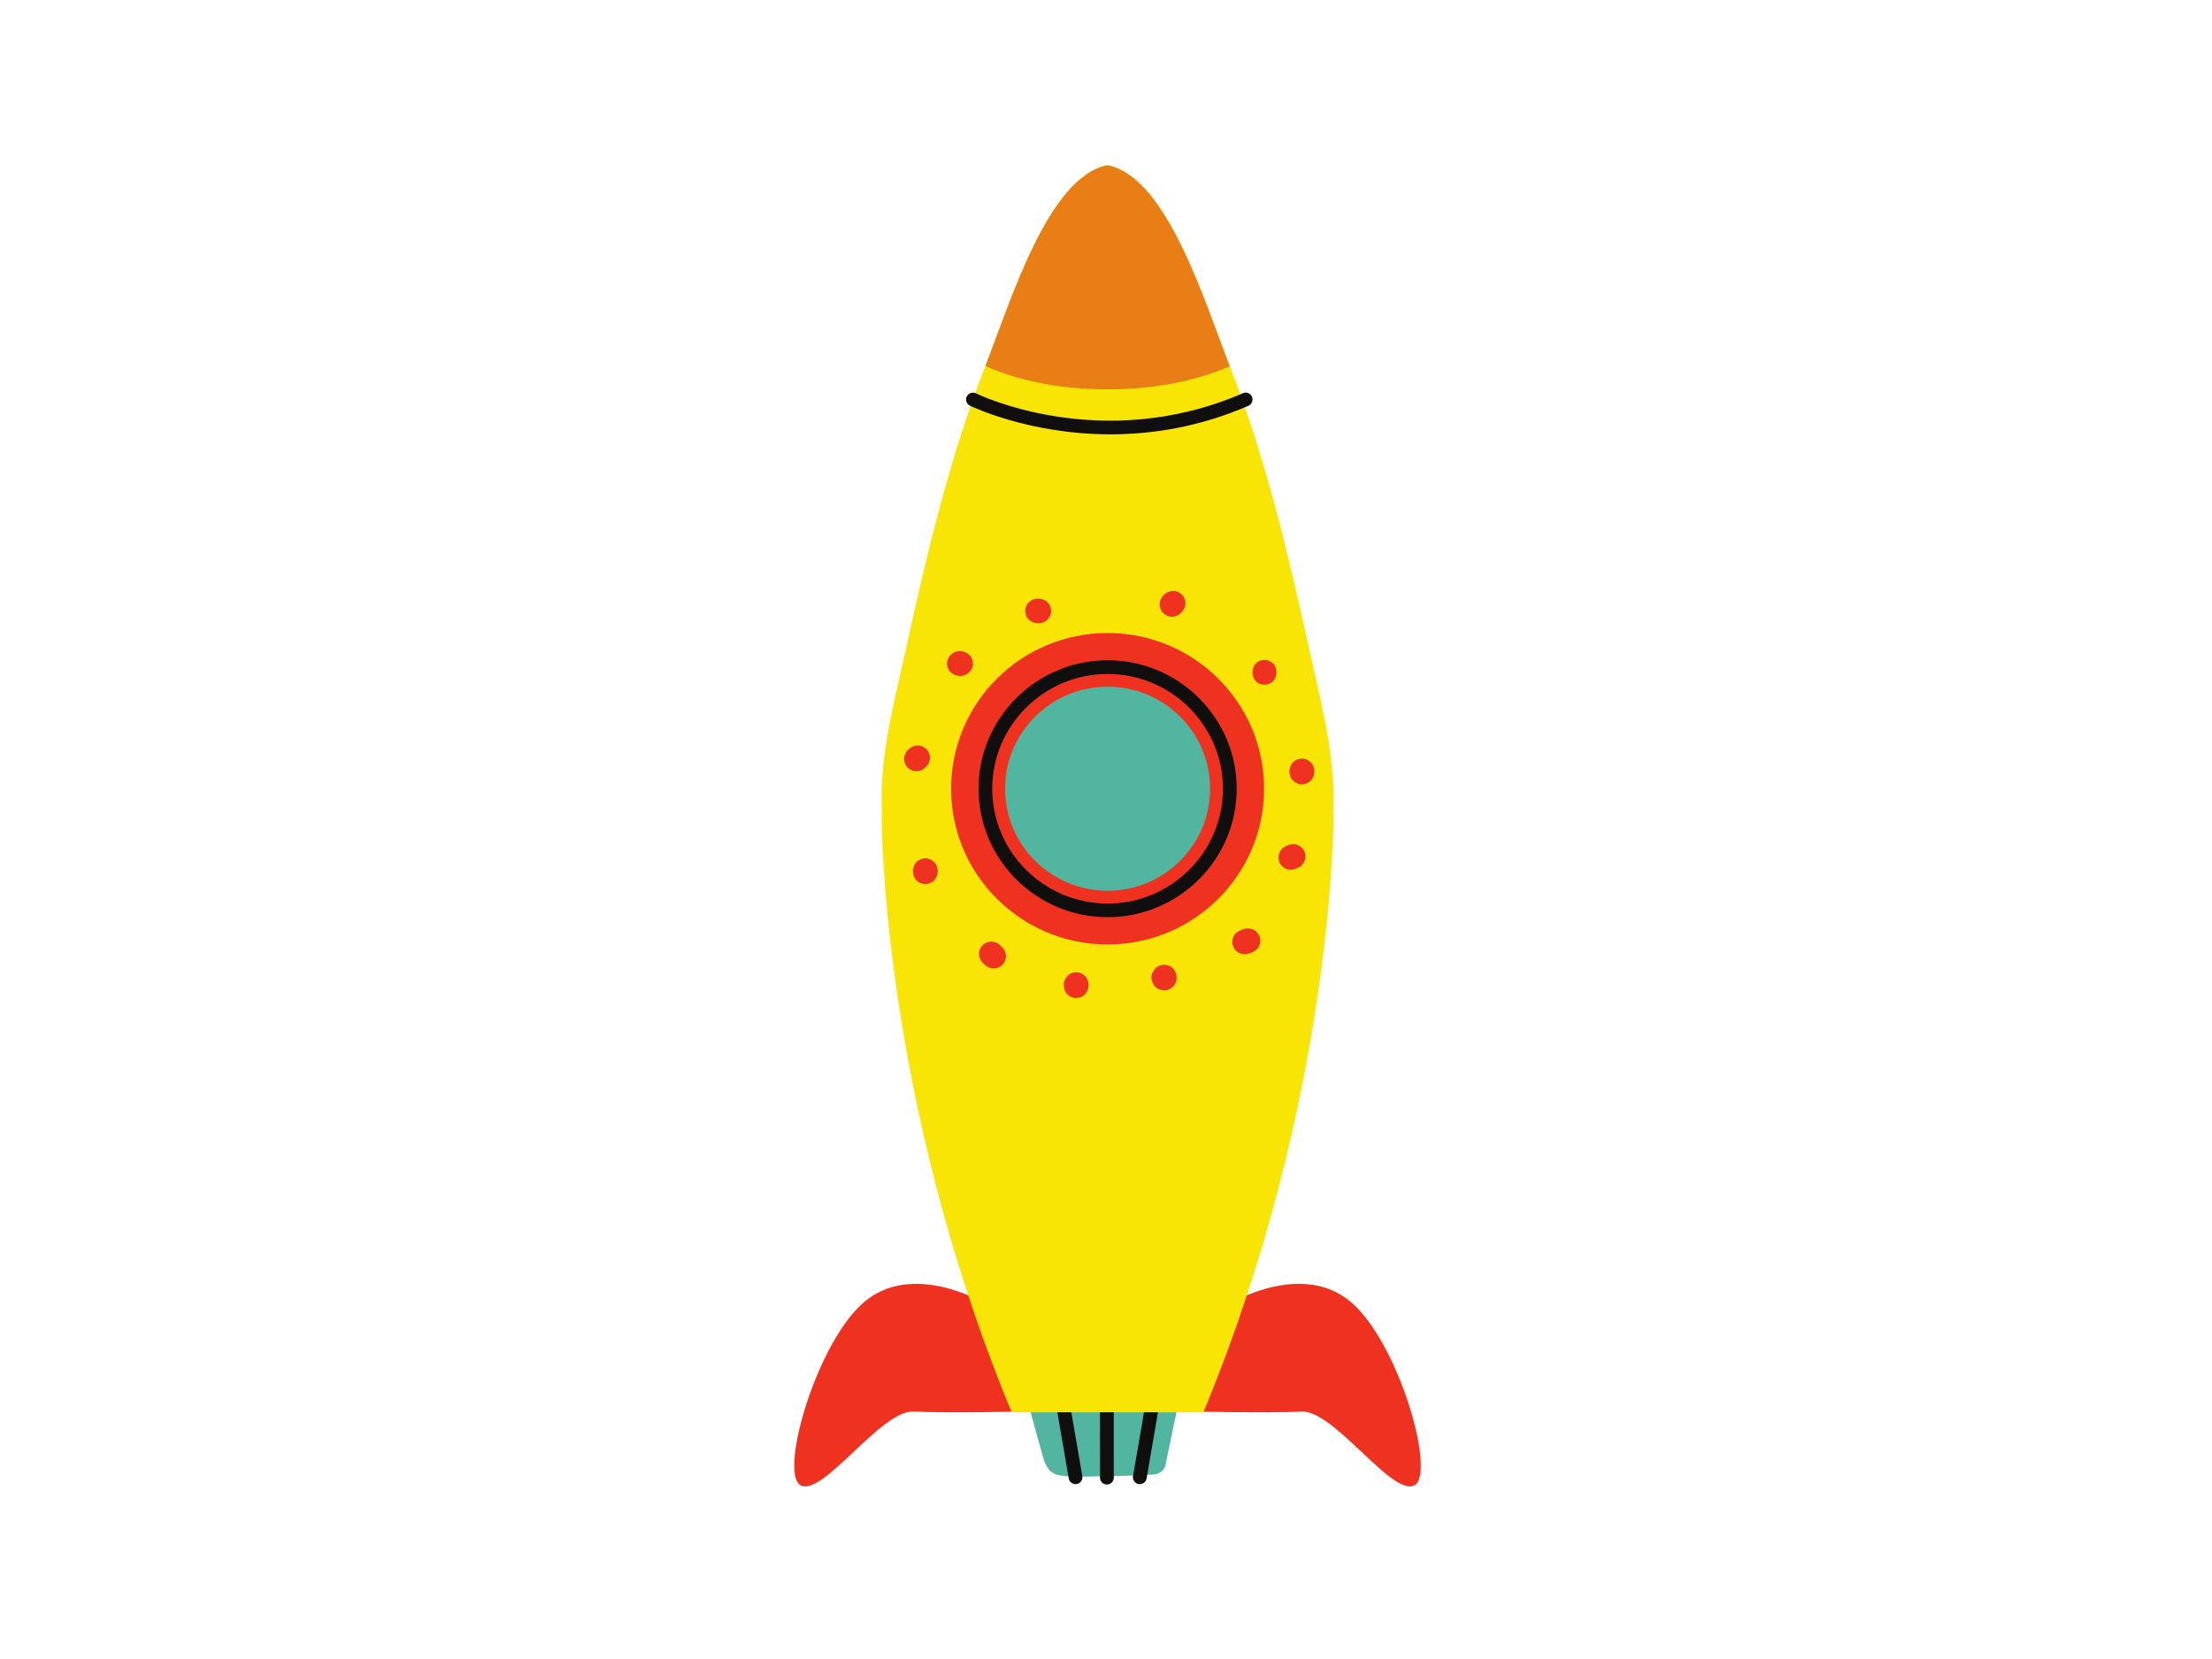 <svg xmlns="http://www.w3.org/2000/svg" xmlns:xlink="http://www.w3.org/1999/xlink" width="200" zoomAndPan="magnify" viewBox="0 0 150 112.5" height="150" preserveAspectRatio="xMidYMid meet" version="1.0"><defs><clipPath id="e932e8d4e5"><path d="M 53.859 39.566 L 96.348 39.566 L 96.348 100.797 L 53.859 100.797 Z M 53.859 39.566 " clip-rule="nonzero"/></clipPath><clipPath id="246e8ba2ff"><path d="M 68 46 L 83 46 L 83 100.801 L 68 100.801 Z M 68 46 " clip-rule="nonzero"/></clipPath><clipPath id="bd8545e4cf"><path d="M 59 11.199 L 91 11.199 L 91 96 L 59 96 Z M 59 11.199 " clip-rule="nonzero"/></clipPath><clipPath id="a7ee395830"><path d="M 65 26 L 85 26 L 85 100.801 L 65 100.801 Z M 65 26 " clip-rule="nonzero"/></clipPath><clipPath id="77e265b32c"><path d="M 66 11.199 L 84 11.199 L 84 27 L 66 27 Z M 66 11.199 " clip-rule="nonzero"/></clipPath></defs><g clip-path="url(#e932e8d4e5)"><path fill="#ef3220" d="M 91.59 88.277 C 88.336 85.539 83.641 88.277 83.641 88.277 L 81.031 95.719 C 81.031 95.719 86.062 95.832 88.258 95.719 C 90.453 95.602 94.391 101.484 95.902 100.73 C 97.418 99.977 94.844 91.012 91.59 88.277 Z M 58.617 88.277 C 55.363 91.012 52.789 99.977 54.305 100.73 C 55.816 101.484 59.754 95.602 61.949 95.719 C 64.145 95.832 69.176 95.719 69.176 95.719 L 66.566 88.277 C 66.566 88.277 61.871 85.539 58.617 88.277 Z M 67.375 66.043 C 67.699 66.043 68.039 65.898 68.242 65.676 C 68.48 65.422 68.602 65.117 68.586 64.816 C 68.574 64.488 68.449 64.195 68.234 63.98 L 68.082 63.832 C 67.859 63.609 67.539 63.48 67.227 63.48 C 66.902 63.48 66.562 63.621 66.355 63.844 C 66.121 64.098 66 64.402 66.012 64.703 C 66.027 65.035 66.152 65.324 66.367 65.539 L 66.516 65.688 C 66.738 65.91 67.059 66.043 67.375 66.043 Z M 73 65.559 L 72.957 65.559 C 72.609 65.574 72.309 65.703 72.105 65.926 C 71.883 66.168 71.762 66.461 71.762 66.766 L 71.762 66.84 C 71.762 67.152 71.895 67.473 72.117 67.695 C 72.336 67.914 72.656 68.047 72.949 68.047 C 72.965 68.047 72.977 68.047 72.992 68.047 C 73.34 68.031 73.641 67.902 73.844 67.684 C 74.07 67.438 74.188 67.148 74.188 66.84 L 74.188 66.766 C 74.188 66.453 74.055 66.133 73.832 65.914 C 73.613 65.695 73.293 65.559 73 65.559 Z M 86.094 53.484 C 86.094 47.457 81.164 42.555 75.109 42.555 C 69.051 42.555 64.125 47.457 64.125 53.484 C 64.125 59.512 69.051 64.414 75.109 64.414 C 81.164 64.414 86.094 59.512 86.094 53.484 Z M 80.113 65.922 C 80.008 65.598 79.805 65.348 79.547 65.211 L 79.531 65.203 L 79.293 65.102 L 79.266 65.094 C 79.16 65.066 79.055 65.051 78.945 65.051 C 78.844 65.051 78.742 65.066 78.641 65.09 C 78.539 65.113 78.422 65.168 78.336 65.211 C 78.141 65.312 78.062 65.414 77.988 65.512 L 77.969 65.535 C 77.797 65.762 77.703 66.031 77.707 66.305 C 77.715 66.613 77.836 66.914 78.059 67.152 C 78.262 67.375 78.555 67.504 78.926 67.527 C 78.945 67.527 78.961 67.527 78.98 67.527 C 79.266 67.527 79.59 67.391 79.809 67.176 C 80.035 66.945 80.176 66.605 80.16 66.305 C 80.16 66.285 80.16 66.27 80.156 66.25 C 80.156 66.125 80.145 66.02 80.113 65.922 Z M 85.223 62.742 C 85.023 62.641 84.812 62.586 84.609 62.586 C 84.496 62.586 84.387 62.602 84.281 62.637 L 84.059 62.711 C 83.746 62.812 83.504 63.004 83.352 63.258 C 83.188 63.543 83.141 63.914 83.234 64.207 C 83.34 64.527 83.543 64.781 83.801 64.918 C 84 65.023 84.211 65.078 84.414 65.078 C 84.527 65.078 84.637 65.062 84.742 65.027 L 84.965 64.953 C 85.277 64.848 85.523 64.66 85.672 64.402 C 85.84 64.121 85.883 63.75 85.789 63.457 C 85.684 63.133 85.484 62.879 85.223 62.742 Z M 85.746 46.797 C 86.523 46.797 86.93 46.191 86.93 45.59 C 86.93 44.988 86.523 44.383 85.746 44.383 C 84.965 44.383 84.559 44.992 84.559 45.59 C 84.559 46.191 84.965 46.797 85.746 46.797 Z M 86.367 57.828 C 86.277 58.141 86.328 58.512 86.496 58.77 C 86.684 59.059 86.941 59.25 87.23 59.316 C 87.328 59.34 87.43 59.348 87.523 59.348 C 87.73 59.348 87.926 59.301 88.129 59.199 L 88.277 59.129 C 88.578 58.977 88.785 58.652 88.855 58.395 C 88.941 58.078 88.891 57.707 88.727 57.449 C 88.539 57.164 88.277 56.969 87.992 56.906 C 87.895 56.883 87.793 56.871 87.695 56.871 C 87.492 56.871 87.293 56.918 87.09 57.02 L 86.945 57.094 C 86.645 57.242 86.438 57.57 86.367 57.828 Z M 62.121 52.668 C 62.133 52.668 62.148 52.668 62.164 52.668 C 62.496 52.652 62.789 52.531 63.008 52.312 L 63.082 52.238 C 63.305 52.02 63.438 51.699 63.438 51.387 C 63.438 51.062 63.293 50.727 63.07 50.52 C 62.828 50.301 62.535 50.18 62.25 50.18 C 62.234 50.18 62.223 50.18 62.207 50.18 C 61.871 50.191 61.582 50.316 61.363 50.531 L 61.289 50.605 C 61.066 50.828 60.934 51.148 60.934 51.461 C 60.934 51.781 61.078 52.121 61.301 52.324 C 61.543 52.547 61.836 52.668 62.121 52.668 Z M 88.258 53.559 C 88.273 53.559 88.285 53.559 88.301 53.559 C 88.645 53.543 88.949 53.414 89.152 53.195 C 89.379 52.949 89.496 52.66 89.496 52.352 L 89.496 52.277 C 89.496 51.965 89.363 51.645 89.141 51.422 C 88.922 51.207 88.602 51.07 88.309 51.07 L 88.266 51.07 C 87.918 51.086 87.617 51.215 87.414 51.434 C 87.188 51.68 87.07 51.969 87.07 52.277 L 87.07 52.352 C 87.07 52.664 87.203 52.984 87.426 53.207 C 87.645 53.426 87.961 53.559 88.258 53.559 Z M 79.441 42.191 C 79.457 42.191 79.473 42.191 79.488 42.191 C 79.82 42.176 80.113 42.055 80.332 41.836 L 80.406 41.762 C 80.629 41.543 80.758 41.223 80.758 40.91 C 80.758 40.59 80.617 40.25 80.395 40.043 C 80.152 39.824 79.859 39.699 79.574 39.699 C 79.559 39.699 79.543 39.703 79.531 39.703 C 79.195 39.719 78.906 39.84 78.688 40.055 L 78.613 40.129 C 78.391 40.352 78.258 40.672 78.258 40.984 C 78.258 41.305 78.402 41.645 78.625 41.848 C 78.867 42.07 79.156 42.191 79.441 42.191 Z M 62.727 57.832 C 62.383 57.848 62.078 57.977 61.875 58.195 C 61.652 58.441 61.531 58.73 61.531 59.039 L 61.531 59.113 C 61.531 59.426 61.664 59.746 61.887 59.969 C 62.105 60.188 62.426 60.32 62.719 60.32 L 62.762 60.32 C 63.109 60.305 63.41 60.176 63.613 59.957 C 63.84 59.711 63.957 59.422 63.957 59.113 L 63.957 59.039 C 63.957 58.727 63.824 58.406 63.605 58.188 C 63.383 57.969 63.066 57.832 62.77 57.832 C 62.758 57.832 62.742 57.832 62.727 57.832 Z M 70.363 42.637 L 70.438 42.637 C 70.75 42.637 71.07 42.504 71.293 42.281 C 71.523 42.055 71.664 41.715 71.648 41.414 C 71.633 41.066 71.504 40.766 71.281 40.562 C 71.039 40.34 70.746 40.223 70.438 40.223 L 70.363 40.223 C 70.047 40.223 69.727 40.355 69.504 40.574 C 69.273 40.805 69.137 41.145 69.148 41.445 C 69.164 41.793 69.293 42.094 69.516 42.293 C 69.762 42.52 70.055 42.637 70.363 42.637 Z M 64.215 45.859 C 63.992 45.66 63.863 45.359 63.848 45.012 C 63.832 44.711 63.973 44.371 64.203 44.141 C 64.426 43.922 64.746 43.789 65.059 43.789 L 65.137 43.789 C 65.441 43.789 65.734 43.906 65.98 44.129 C 66.203 44.332 66.332 44.633 66.348 44.98 C 66.363 45.281 66.223 45.621 65.992 45.848 C 65.77 46.07 65.449 46.203 65.137 46.203 L 65.059 46.203 C 64.75 46.203 64.461 46.086 64.215 45.859 " fill-opacity="1" fill-rule="nonzero"/></g><g clip-path="url(#246e8ba2ff)"><path fill="#51b59f" d="M 75.109 46.566 C 71.27 46.566 68.156 49.664 68.156 53.484 C 68.156 57.305 71.27 60.402 75.109 60.402 C 78.949 60.402 82.059 57.305 82.059 53.484 C 82.059 49.664 78.949 46.566 75.109 46.566 Z M 79.793 95.691 C 79.535 96.918 79.281 98.148 79.027 99.375 C 78.949 99.746 78.566 99.969 78.215 99.988 C 77.074 100.055 75.93 100.094 74.785 100.105 C 73.852 100.109 72.84 100.199 71.914 100.055 C 71.16 99.938 70.914 99.449 70.719 98.766 C 70.441 97.789 70.176 96.812 69.906 95.836 C 69.785 95.613 69.742 95.344 69.816 95.098 C 70.078 94.23 71.145 94.402 71.828 94.422 L 78.98 94.633 C 79.555 94.648 79.902 95.152 79.793 95.691 " fill-opacity="1" fill-rule="nonzero"/></g><g clip-path="url(#bd8545e4cf)"><path fill="#f8e505" d="M 89.121 52.352 C 89.121 52.578 89.027 52.781 88.875 52.941 C 88.727 53.105 88.5 53.18 88.281 53.188 C 88.074 53.195 87.836 53.086 87.688 52.941 C 87.535 52.793 87.441 52.566 87.441 52.352 L 87.441 52.277 C 87.441 52.051 87.539 51.852 87.688 51.688 C 87.84 51.523 88.066 51.453 88.281 51.441 C 88.492 51.434 88.73 51.543 88.875 51.688 C 89.027 51.836 89.121 52.062 89.121 52.277 Z M 88.496 58.297 C 88.441 58.484 88.289 58.703 88.109 58.797 C 88.059 58.82 88.012 58.844 87.961 58.867 C 87.75 58.973 87.543 59.004 87.312 58.953 C 87.098 58.906 86.926 58.746 86.812 58.57 C 86.695 58.391 86.672 58.125 86.727 57.926 C 86.777 57.734 86.93 57.516 87.113 57.426 C 87.164 57.402 87.211 57.375 87.262 57.352 C 87.473 57.246 87.68 57.215 87.91 57.266 C 88.121 57.316 88.297 57.473 88.41 57.652 C 88.527 57.828 88.551 58.094 88.496 58.297 Z M 85.746 46.426 C 84.66 46.426 84.664 44.754 85.746 44.754 C 86.828 44.754 86.824 46.426 85.746 46.426 Z M 75.109 64.043 C 69.246 64.043 64.496 59.316 64.496 53.484 C 64.496 47.652 69.246 42.926 75.109 42.926 C 80.969 42.926 85.719 47.652 85.719 53.484 C 85.719 59.316 80.969 64.043 75.109 64.043 Z M 85.352 64.215 C 85.238 64.406 85.055 64.531 84.848 64.602 C 84.773 64.625 84.699 64.648 84.621 64.676 C 84.41 64.746 84.168 64.691 83.977 64.59 C 83.781 64.488 83.656 64.293 83.59 64.09 C 83.523 63.891 83.57 63.625 83.676 63.445 C 83.789 63.258 83.969 63.133 84.176 63.062 C 84.25 63.039 84.328 63.012 84.398 62.988 C 84.617 62.918 84.855 62.969 85.047 63.07 C 85.242 63.176 85.367 63.371 85.434 63.57 C 85.5 63.773 85.453 64.039 85.352 64.215 Z M 79.543 66.91 C 79.398 67.055 79.156 67.168 78.949 67.156 C 78.723 67.141 78.492 67.074 78.332 66.902 C 78.18 66.734 78.086 66.523 78.082 66.297 C 78.078 66.102 78.148 65.914 78.266 65.766 C 78.344 65.664 78.379 65.609 78.508 65.539 C 78.559 65.516 78.668 65.461 78.723 65.453 C 78.871 65.414 79.02 65.414 79.172 65.453 C 79.238 65.48 79.305 65.512 79.371 65.539 C 79.566 65.641 79.691 65.836 79.758 66.039 C 79.781 66.109 79.785 66.188 79.781 66.27 C 79.785 66.285 79.789 66.305 79.789 66.32 C 79.797 66.527 79.688 66.766 79.543 66.91 Z M 73.816 66.84 C 73.816 67.066 73.719 67.27 73.57 67.434 C 73.418 67.598 73.191 67.668 72.977 67.676 C 72.766 67.688 72.527 67.578 72.383 67.434 C 72.23 67.281 72.137 67.055 72.137 66.84 L 72.137 66.766 C 72.137 66.539 72.23 66.34 72.383 66.176 C 72.531 66.012 72.758 65.941 72.977 65.93 C 73.184 65.922 73.422 66.031 73.57 66.176 C 73.723 66.328 73.816 66.551 73.816 66.766 Z M 67.969 65.426 C 67.828 65.578 67.582 65.672 67.375 65.672 C 67.16 65.672 66.934 65.578 66.781 65.426 L 66.633 65.277 C 66.473 65.117 66.395 64.906 66.387 64.688 C 66.375 64.465 66.484 64.254 66.633 64.094 C 66.773 63.941 67.02 63.852 67.227 63.852 C 67.441 63.852 67.668 63.941 67.82 64.094 L 67.969 64.242 C 68.129 64.402 68.207 64.613 68.215 64.836 C 68.227 65.059 68.117 65.266 67.969 65.426 Z M 64.219 44.996 C 64.211 44.789 64.32 44.551 64.465 44.406 C 64.617 44.254 64.844 44.16 65.059 44.16 L 65.137 44.16 C 65.363 44.16 65.562 44.254 65.73 44.406 C 65.895 44.555 65.965 44.781 65.973 44.996 C 65.984 45.203 65.875 45.441 65.73 45.586 C 65.578 45.738 65.352 45.832 65.137 45.832 L 65.059 45.832 C 64.832 45.832 64.629 45.738 64.465 45.586 C 64.301 45.438 64.23 45.211 64.219 44.996 Z M 63.586 59.113 C 63.586 59.34 63.492 59.539 63.34 59.703 C 63.188 59.867 62.961 59.941 62.746 59.949 C 62.535 59.957 62.297 59.848 62.152 59.703 C 62 59.555 61.906 59.328 61.906 59.113 L 61.906 59.039 C 61.906 58.812 62 58.613 62.152 58.449 C 62.305 58.285 62.527 58.215 62.746 58.203 C 62.953 58.195 63.195 58.305 63.34 58.449 C 63.492 58.598 63.586 58.824 63.586 59.039 Z M 61.309 51.461 C 61.309 51.246 61.402 51.02 61.555 50.871 C 61.578 50.844 61.605 50.82 61.629 50.797 C 61.789 50.637 62 50.559 62.223 50.551 C 62.445 50.539 62.656 50.648 62.816 50.797 C 62.973 50.938 63.062 51.18 63.062 51.387 C 63.062 51.602 62.969 51.824 62.816 51.977 C 62.793 52 62.766 52.027 62.742 52.051 C 62.582 52.211 62.371 52.285 62.148 52.297 C 61.926 52.305 61.715 52.199 61.555 52.051 C 61.398 51.91 61.309 51.664 61.309 51.461 Z M 69.766 40.84 C 69.922 40.688 70.148 40.594 70.363 40.594 L 70.438 40.594 C 70.664 40.594 70.867 40.688 71.031 40.84 C 71.195 40.988 71.266 41.211 71.277 41.43 C 71.285 41.637 71.176 41.875 71.031 42.02 C 70.879 42.172 70.652 42.266 70.438 42.266 L 70.363 42.266 C 70.133 42.266 69.934 42.172 69.766 42.02 C 69.602 41.871 69.531 41.645 69.523 41.43 C 69.512 41.223 69.621 40.984 69.766 40.84 Z M 78.879 40.391 C 78.902 40.367 78.926 40.344 78.953 40.316 C 79.113 40.156 79.324 40.082 79.547 40.074 C 79.77 40.062 79.98 40.172 80.141 40.316 C 80.297 40.461 80.387 40.703 80.387 40.91 C 80.387 41.125 80.293 41.348 80.141 41.5 C 80.117 41.523 80.09 41.551 80.066 41.574 C 79.906 41.734 79.695 41.809 79.473 41.82 C 79.246 41.828 79.039 41.719 78.879 41.574 C 78.723 41.434 78.633 41.188 78.633 40.984 C 78.633 40.77 78.727 40.543 78.879 40.391 Z M 90.426 55.262 L 90.398 55.246 C 90.418 54.812 90.43 54.383 90.426 53.949 C 90.391 50.594 89.504 47.328 88.805 44.141 C 87.363 37.57 85.801 30.992 83.418 24.902 C 81.668 20.422 79.121 11.984 75.102 11.203 C 71.086 11.984 68.539 20.422 66.789 24.902 C 64.406 30.992 62.844 37.57 61.402 44.141 C 60.703 47.328 59.816 50.594 59.781 53.949 C 59.777 54.383 59.785 54.812 59.809 55.246 L 59.781 55.262 C 59.781 55.262 59.691 74.289 68.602 95.77 L 81.605 95.77 C 90.516 74.289 90.426 55.262 90.426 55.262 " fill-opacity="1" fill-rule="nonzero"/></g><g clip-path="url(#a7ee395830)"><path fill="#110f0d" d="M 74.594 95.77 L 74.594 100.203 C 74.594 100.461 74.805 100.668 75.062 100.668 C 75.32 100.668 75.527 100.461 75.527 100.203 L 75.527 95.77 Z M 76.832 100.098 C 76.789 100.352 76.961 100.594 77.215 100.637 C 77.242 100.641 77.266 100.641 77.293 100.641 C 77.516 100.641 77.715 100.48 77.754 100.258 L 78.523 95.77 L 77.578 95.77 Z M 72.648 95.77 L 71.703 95.77 L 72.473 100.258 C 72.512 100.48 72.711 100.641 72.934 100.641 C 72.961 100.641 72.984 100.641 73.012 100.637 C 73.266 100.594 73.438 100.352 73.395 100.098 Z M 82.93 53.484 C 82.93 49.195 79.422 45.703 75.109 45.703 C 70.797 45.703 67.285 49.195 67.285 53.484 C 67.285 57.777 70.797 61.27 75.109 61.27 C 79.422 61.27 82.93 57.777 82.93 53.484 Z M 83.863 53.484 C 83.863 58.289 79.934 62.195 75.109 62.195 C 70.281 62.195 66.355 58.289 66.355 53.484 C 66.355 48.684 70.281 44.773 75.109 44.773 C 79.934 44.773 83.863 48.684 83.863 53.484 Z M 84.66 27.516 C 81.309 28.969 78.094 29.453 75.297 29.453 C 69.734 29.453 65.824 27.531 65.766 27.504 C 65.535 27.387 65.441 27.109 65.559 26.879 C 65.676 26.652 65.957 26.559 66.188 26.676 C 66.27 26.715 74.68 30.828 84.285 26.664 C 84.523 26.559 84.797 26.668 84.898 26.902 C 85.004 27.137 84.895 27.41 84.66 27.516 " fill-opacity="1" fill-rule="nonzero"/></g><g clip-path="url(#77e265b32c)"><path fill="#ea7e16" d="M 83.395 24.844 C 81.398 25.695 78.676 26.402 75.102 26.402 C 71.5 26.402 68.785 25.684 66.82 24.82 C 68.57 20.32 71.109 11.98 75.102 11.203 C 79.105 11.98 81.645 20.352 83.395 24.844 " fill-opacity="1" fill-rule="nonzero"/></g></svg>